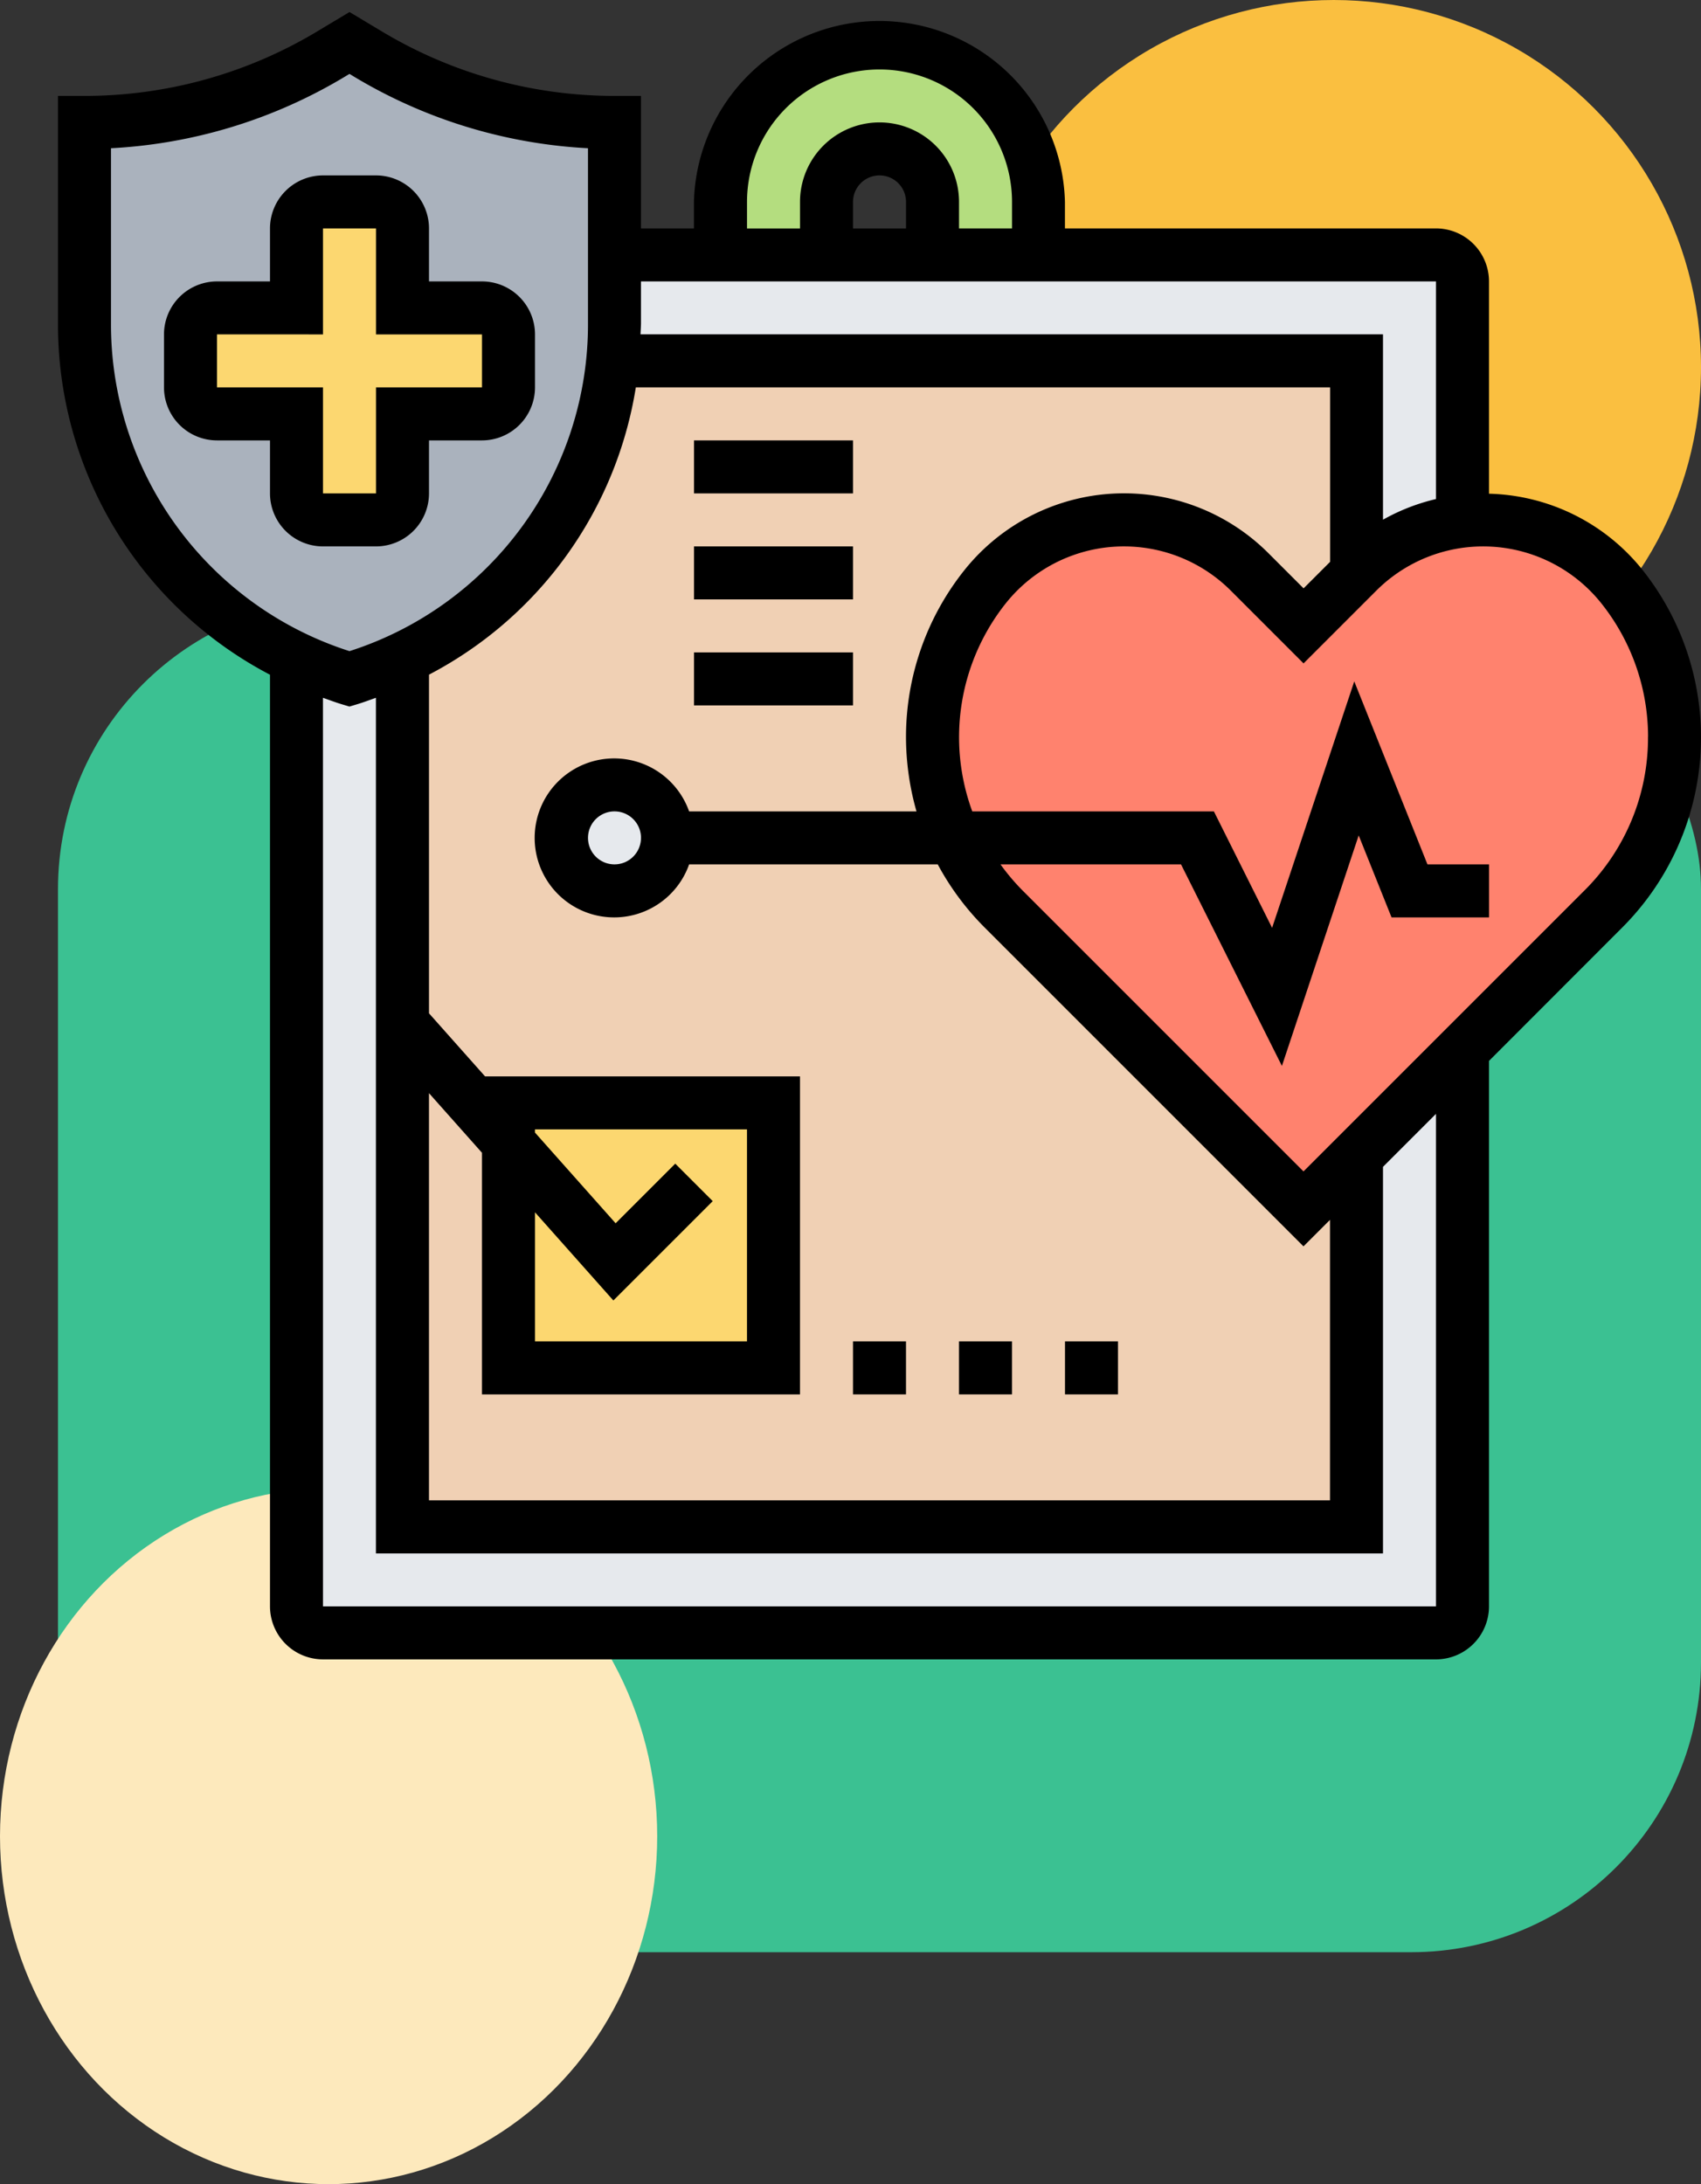 <svg id="Grupo_1044185" data-name="Grupo 1044185" xmlns="http://www.w3.org/2000/svg" width="88" height="113" viewBox="0 0 88 113">
  <rect x="0" y="0" width="88" height="113" fill="#333333" stroke="none"/>
  <rect id="mi-hija-no-tiene-miedo-hacer-visita-aqui" width="85" height="70" rx="15" transform="translate(3 31)" fill="#3bc192"/>
  <circle id="Elipse_4834" data-name="Elipse 4834" cx="19" cy="19" r="19" transform="translate(50)" fill="#fabf40"/>
  <ellipse id="Elipse_4835" data-name="Elipse 4835" cx="17" cy="18" rx="17" ry="18" transform="translate(0 77)" fill="#fde9bc"/>
  <g id="informe-medico" transform="translate(3 0.622)">
    <g id="Grupo_1043067" data-name="Grupo 1043067" transform="translate(1.371 1.599)">
      <g id="Grupo_1043059" data-name="Grupo 1043059" transform="translate(32.903)">
        <path id="Trazado_772020" data-name="Trazado 772020" d="M26,10.226v2.742h5.484V10.226a2.742,2.742,0,1,1,5.484,0v2.742h5.484V10.226a8.226,8.226,0,1,0-16.452,0Z" transform="translate(-26 -2)" fill="#b4dd7f"/>
      </g>
      <g id="Grupo_1043060" data-name="Grupo 1043060" transform="translate(10.968 10.968)">
        <path id="Trazado_772021" data-name="Trazado 772021" d="M11.371,81.29H68.952a1.371,1.371,0,0,0,1.371-1.371V11.371A1.371,1.371,0,0,0,68.952,10H10V79.919A1.371,1.371,0,0,0,11.371,81.29Z" transform="translate(-10 -10)" fill="#e6e9ed"/>
      </g>
      <g id="Grupo_1043061" data-name="Grupo 1043061" transform="translate(16.452 16.452)">
        <path id="Trazado_772022" data-name="Trazado 772022" d="M63.355,14H14V74.323H63.355Z" transform="translate(-14 -14)" fill="#f0d0b4"/>
      </g>
      <g id="Grupo_1043062" data-name="Grupo 1043062" transform="translate(21.935 54.839)">
        <path id="Trazado_772023" data-name="Trazado 772023" d="M36,44.056V55.71H49.71V42H36Z" transform="translate(-36 -42)" fill="#fcd770"/>
      </g>
      <g id="Grupo_1043063" data-name="Grupo 1043063" transform="translate(24.677 38.387)">
        <circle id="Elipse_4833" data-name="Elipse 4833" cx="2.742" cy="2.742" r="2.742" transform="translate(0)" fill="#e6e9ed"/>
      </g>
      <g id="Grupo_1043064" data-name="Grupo 1043064" transform="translate(43.871 24.677)">
        <path id="Trazado_772024" data-name="Trazado 772024" d="M3.138,36.452a12.245,12.245,0,0,0,2.536,3.674L21.194,55.645,23.935,52.9l5.484-5.484,7.294-7.294a12.523,12.523,0,0,0,3.674-8.87v-.041a12.363,12.363,0,0,0-2.728-7.76A9.151,9.151,0,0,0,30.489,20a9.333,9.333,0,0,0-1.069.069,9.113,9.113,0,0,0-5.429,2.619l-.055.055-2.742,2.742-2.8-2.8a9.174,9.174,0,0,0-13.669.768A12.363,12.363,0,0,0,2,31.215v.041a12.273,12.273,0,0,0,1.138,5.2Z" transform="translate(-2 -20)" fill="#ff826e"/>
      </g>
      <g id="Grupo_1043065" data-name="Grupo 1043065" transform="translate(0 0)">
        <path id="Trazado_772025" data-name="Trazado 772025" d="M42,6.113V16.477a19.217,19.217,0,0,0,10.968,17.37A20.614,20.614,0,0,0,55.71,34.9a20.613,20.613,0,0,0,2.742-1.056A19.174,19.174,0,0,0,69.31,18.438a15.519,15.519,0,0,0,.11-1.96V6.113a24.323,24.323,0,0,1-6.608-.9A24.881,24.881,0,0,1,56.683,2.59L55.71,2l-.973.59A24.823,24.823,0,0,1,42,6.113Z" transform="translate(-42 -2)" fill="#aab2bd"/>
      </g>
      <g id="Grupo_1043066" data-name="Grupo 1043066" transform="translate(5.484 8.226)">
        <path id="Trazado_772026" data-name="Trazado 772026" d="M46,14.855V17.6a1.375,1.375,0,0,0,1.371,1.371h4.113v4.113a1.375,1.375,0,0,0,1.371,1.371H55.6a1.375,1.375,0,0,0,1.371-1.371V18.968h4.113A1.375,1.375,0,0,0,62.452,17.6V14.855a1.375,1.375,0,0,0-1.371-1.371H56.968V9.371A1.375,1.375,0,0,0,55.6,8H52.855a1.375,1.375,0,0,0-1.371,1.371v4.113H47.371A1.375,1.375,0,0,0,46,14.855Z" transform="translate(-46 -8)" fill="#fcd770"/>
      </g>
    </g>
    <g id="Grupo_1043068" data-name="Grupo 1043068" transform="translate(0 0)">
      <path id="Trazado_772027" data-name="Trazado 772027" d="M58.71,9.742v2.742h2.742a2.745,2.745,0,0,1,2.742,2.742v2.742a2.745,2.745,0,0,1-2.742,2.742H58.71v2.742a2.745,2.745,0,0,1-2.742,2.742H53.226a2.745,2.745,0,0,1-2.742-2.742V20.71H47.742A2.745,2.745,0,0,1,45,17.968V15.226a2.745,2.745,0,0,1,2.742-2.742h2.742V9.742A2.745,2.745,0,0,1,53.226,7h2.742A2.745,2.745,0,0,1,58.71,9.742ZM47.742,15.224v2.743h5.484v5.484h2.742V17.968h5.484V15.226H55.968V9.742H53.226v5.484Z" transform="translate(-39.516 1.453)"/>
      <path id="Trazado_772028" data-name="Trazado 772028" d="M2.371,5.174A23.367,23.367,0,0,0,14.4,1.843L16.081.834l1.684,1.009A23.367,23.367,0,0,0,29.79,5.174h1.371v6.855H33.9V10.658a9.6,9.6,0,0,1,19.194,0v1.371H72.29a2.745,2.745,0,0,1,2.742,2.742V25.755A10.494,10.494,0,0,1,82.976,29.7a13.915,13.915,0,0,1-1.052,18.5L75.032,55.1V83.32a2.745,2.745,0,0,1-2.742,2.742H14.71a2.745,2.745,0,0,1-2.742-2.742v-48.2A20.449,20.449,0,0,1,1,16.909V5.174ZM20.194,52.637l2.9,3.263H39.387V72.352H22.935v-12.5l-2.742-3.085V77.836H66.806V63.323l-1.371,1.371L48.947,48.205a13.926,13.926,0,0,1-2.433-3.272H33.651a4.113,4.113,0,1,1,0-2.742H45.414a14.1,14.1,0,0,1-.543-3.865A13.851,13.851,0,0,1,47.9,29.7a10.563,10.563,0,0,1,15.718-.871l1.822,1.822,1.371-1.371V20.255H30.894a20.4,20.4,0,0,1-10.7,14.861Zm9.538,14.857-4.054-4.561V69.61H36.645V58.642H25.677v.165L29.849,63.5l3.085-3.085,1.939,1.939Zm1.43-23.933a1.371,1.371,0,1,0-1.371,1.371A1.372,1.372,0,0,0,31.161,43.562Zm19.194-32.9a6.855,6.855,0,1,0-13.71,0v1.371h2.742V10.658a4.113,4.113,0,1,1,8.226,0v1.371h2.742Zm-8.226,1.371h2.742V10.658a1.371,1.371,0,0,0-2.742,0ZM31.161,14.771V16.91c0,.2-.018.4-.025.6H69.548V27.1a10.391,10.391,0,0,1,2.742-1.069V14.771Zm52.1,23.555a11.1,11.1,0,0,0-2.425-6.91A7.82,7.82,0,0,0,69.2,30.772l-3.761,3.761-3.761-3.761a7.82,7.82,0,0,0-11.637.644A11.131,11.131,0,0,0,48.3,42.191H60.8l3.011,6.024,4.251-12.75,3.787,9.468h3.185v2.742H69.991l-1.7-4.242L64.319,55.36,59.1,44.933H49.76a11.368,11.368,0,0,0,1.126,1.334l14.55,14.55,14.55-14.55A11.125,11.125,0,0,0,83.258,38.326ZM14.71,83.32H72.29V57.839l-2.742,2.742v20h-52.1V36.313c-.325.115-.644.237-.977.336l-.393.118-.393-.118c-.333-.1-.653-.222-.977-.336ZM3.742,16.91A17.753,17.753,0,0,0,16.081,33.9,17.753,17.753,0,0,0,28.419,16.91V7.881A26.127,26.127,0,0,1,16.352,4.2l-.271-.165-.271.163A26.107,26.107,0,0,1,3.742,7.881Z" transform="translate(-1 -0.834)"/>
      <path id="Trazado_772029" data-name="Trazado 772029" d="M33.742,51H31v2.742h2.742Z" transform="translate(10.129 17.776)"/>
      <path id="Trazado_772030" data-name="Trazado 772030" d="M29.742,51H27v2.742h2.742Z" transform="translate(19.613 17.776)"/>
      <path id="Trazado_772031" data-name="Trazado 772031" d="M25.742,51H23v2.742h2.742Z" transform="translate(29.097 17.776)"/>
      <path id="Trazado_772032" data-name="Trazado 772032" d="M41.226,25H33v2.742h8.226Z" transform="translate(-0.097 8.131)"/>
      <path id="Trazado_772033" data-name="Trazado 772033" d="M41.226,21H33v2.742h8.226Z" transform="translate(-0.097 6.647)"/>
      <path id="Trazado_772034" data-name="Trazado 772034" d="M41.226,17H33v2.742h8.226Z" transform="translate(-0.097 5.163)"/>
    </g>
  </g>
</svg>
